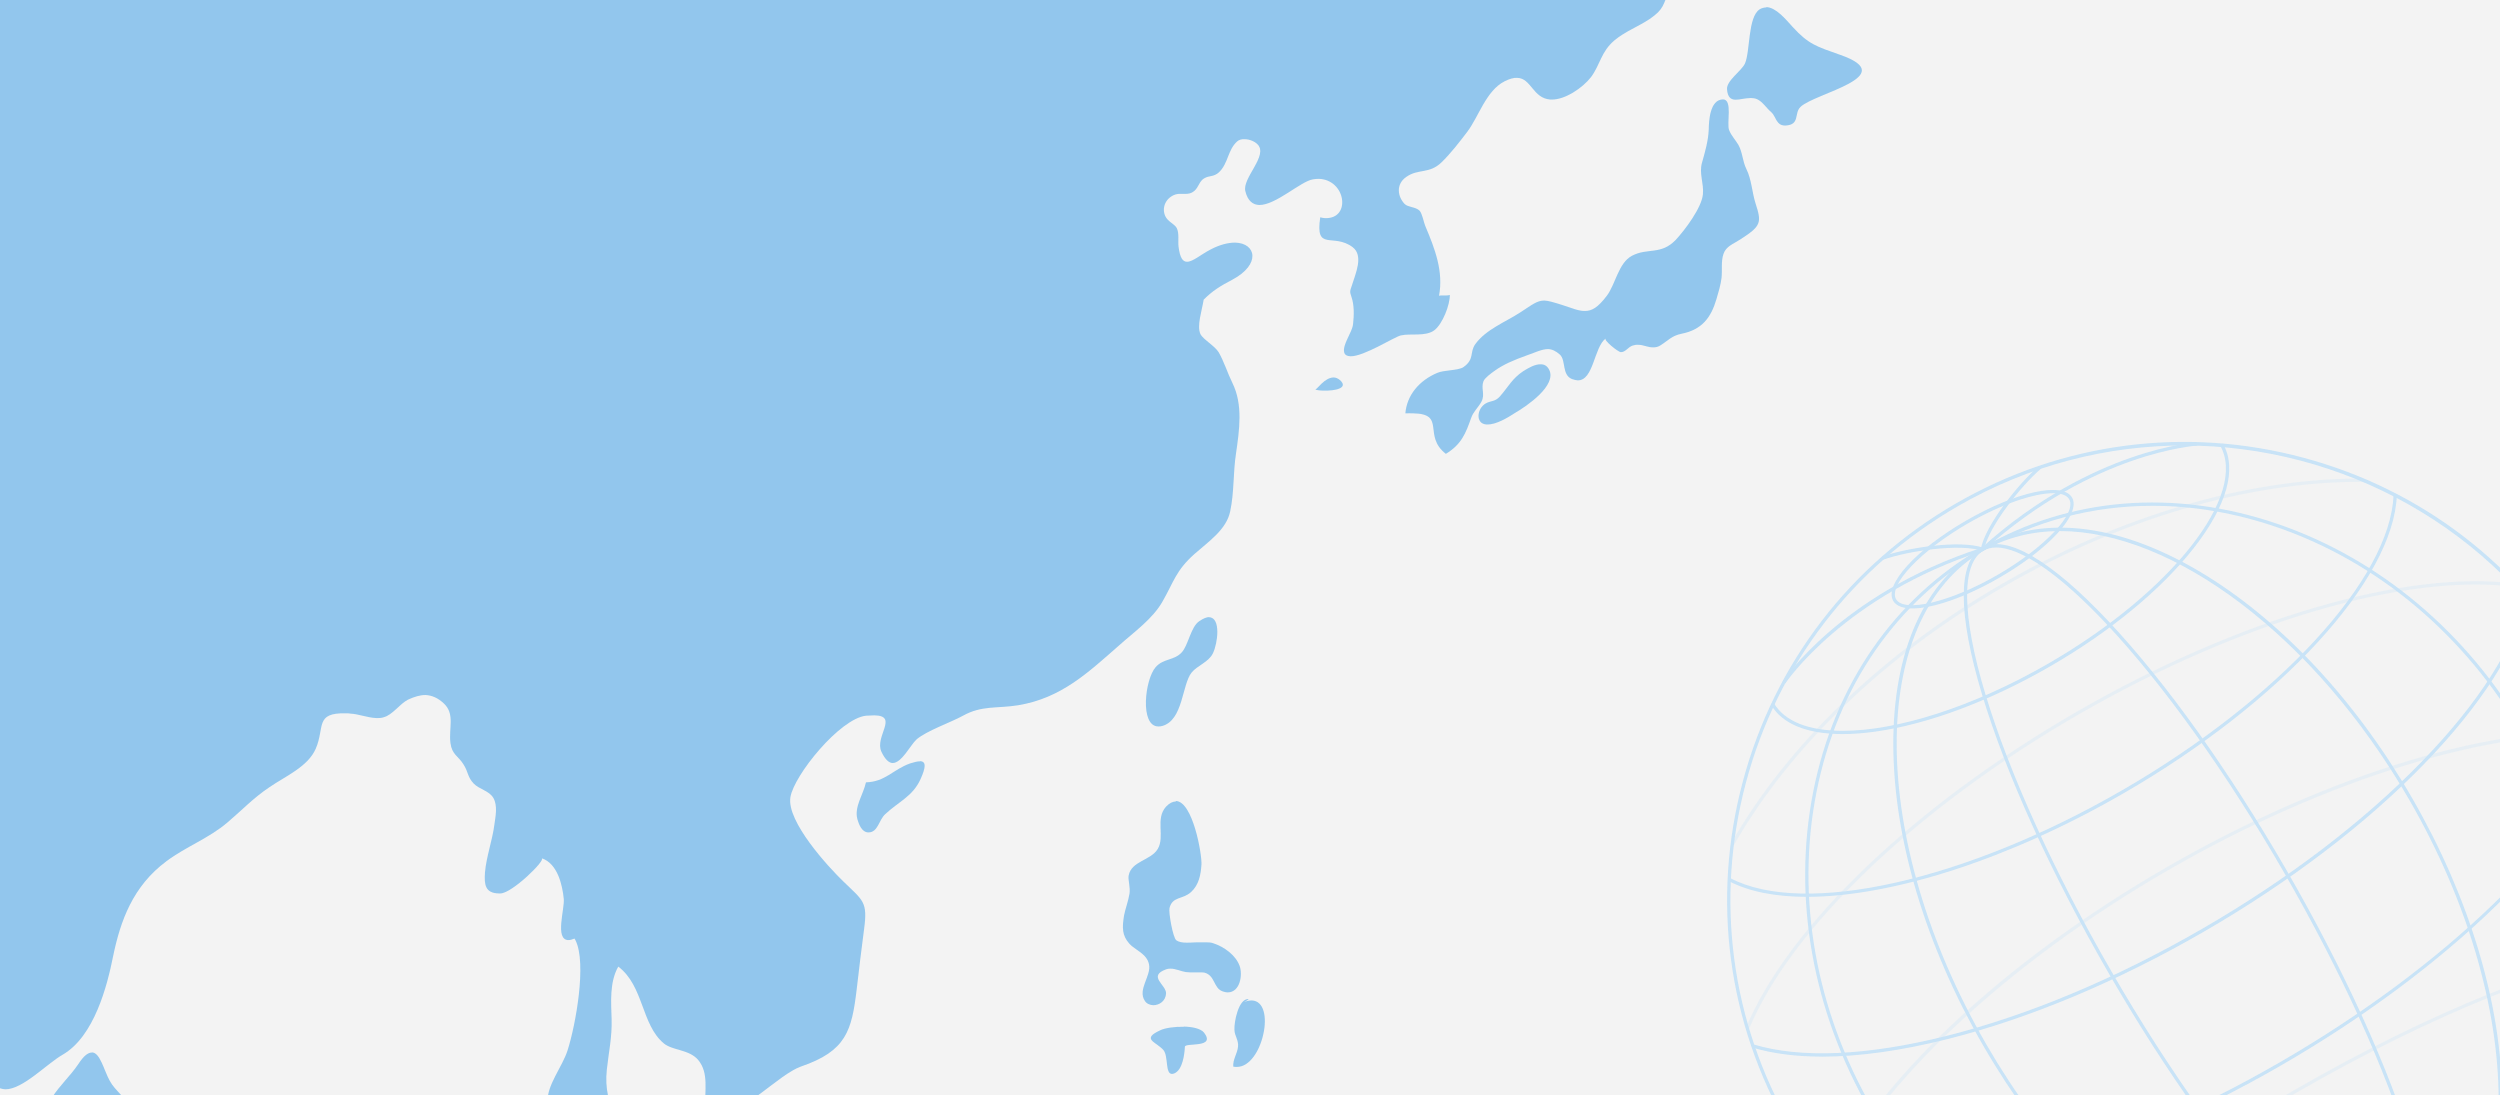 <svg width="1420" height="622" viewBox="0 0 1420 622" fill="none" xmlns="http://www.w3.org/2000/svg">
<rect x="0" y="0" width="1420" height="622" fill="#333333" stroke="none"/>
<g clip-path="url(#clip0_59_2489)">
<rect width="1420" height="622" fill="#E0E0E0"/>
<g clip-path="url(#clip1_59_2489)">
<path d="M2764 -1268H-1399V2736H2764V-1268Z" fill="#F3F3F3"/>
<g opacity="0.6">
<path d="M1003.38 4.22C1002.11 4.22 1000.75 4.512 999.492 5.288C992.696 9.657 994.152 29.267 991.143 36.062C989.104 40.431 980.464 45.867 980.949 50.818C981.338 55.381 983.182 56.546 985.706 56.643C986.968 56.643 988.425 56.449 989.881 56.157C991.434 55.963 992.987 55.672 994.541 55.672C995.706 55.672 996.871 55.866 998.036 56.352C1001.14 57.711 1003.57 61.691 1006.09 63.73C1008.62 65.865 1008.81 71.205 1013.67 71.302C1013.86 71.302 1014.05 71.302 1014.25 71.302C1022.6 70.816 1018.91 64.312 1022.69 60.72C1030.85 52.857 1079.87 43.343 1045.41 31.208C1031.63 26.354 1027.26 25.189 1018.13 15.19C1014.25 10.919 1008.71 4.123 1003.18 4.026" fill="#51A9E9"/>
<path d="M757.47 214.396C755.043 214.396 752.616 216.046 750.771 217.794C748.926 219.541 747.47 221.289 747.082 221.289C747.956 221.58 749.703 221.871 751.742 221.871C757.858 222.065 766.401 220.609 761.062 215.852C759.897 214.881 758.635 214.396 757.47 214.396Z" fill="#51A9E9"/>
<path d="M978.813 56.449H978.619C971.046 56.643 970.658 68.972 970.561 73.632C970.27 80.039 968.522 86.058 966.775 92.271C964.93 98.484 967.843 103.92 967.26 110.328C966.581 117.9 957.164 130.52 951.727 136.345C943.378 144.985 935.709 140.616 926.972 145.276C919.205 149.353 917.652 161.488 912.604 168.089C907.555 174.691 904.158 176.729 899.983 176.632C896.585 176.632 892.799 174.982 887.071 173.138C882.411 171.681 879.499 170.808 877.169 170.711C873.092 170.711 870.568 172.846 863.578 177.409C855.035 182.943 844.064 187.117 838.045 195.369C834.551 200.125 837.754 204.009 831.153 208.571C828.143 210.513 820.28 210.125 816.396 211.775C806.106 216.143 799.116 224.395 798.242 234.782C799.893 234.782 801.349 234.685 802.708 234.782C821.542 235.074 807.95 247.5 821.25 257.79C830.182 252.354 832.512 246.141 835.618 237.404C836.88 233.715 839.599 231.579 841.443 228.181C843.676 224.007 841.055 220.609 842.608 216.532C843.482 214.493 846.977 212.066 848.821 210.707C854.161 206.824 860.471 204.3 866.684 202.067C872.121 200.125 875.907 198.281 879.305 198.281C881.635 198.378 883.673 199.349 886.101 201.485C889.498 204.785 887.071 212.843 892.799 215.27C894.061 215.755 895.129 215.949 896.1 216.046C905.225 216.241 905.323 197.31 912.021 192.262C910.759 193.233 919.011 199.931 920.661 200.028C923.283 200.028 924.739 197.213 927.166 196.339C928.331 195.951 929.496 195.757 930.564 195.854C932.02 195.854 933.476 196.242 934.835 196.631C936.194 197.019 937.553 197.31 938.913 197.31C940.272 197.31 941.728 197.116 943.184 196.145C947.65 193.33 949.494 190.709 955.222 189.544C966.872 187.214 971.92 180.224 974.93 169.934C976.095 165.954 977.357 161.876 977.842 157.799C978.327 153.333 977.454 148.674 978.91 144.305C980.366 139.839 984.444 138.674 988.715 135.859C1000.27 128.384 1000.75 126.54 997.161 115.57C995.122 109.162 994.928 101.979 991.919 95.96C989.783 91.688 989.783 86.543 987.453 82.369C985.803 79.553 983.279 76.932 982.114 73.826C980.657 70.04 984.249 56.546 978.716 56.449" fill="#51A9E9"/>
<path d="M686.894 350.5C685.437 350.5 683.593 351.18 681.166 352.83C676.312 356.131 674.953 366.518 671.264 370.499C666.992 375.256 660.779 373.896 656.41 378.944C650.294 385.837 647.285 412.437 657.867 412.631C658.546 412.631 659.323 412.631 660.196 412.34C672.04 409.039 671.361 388.846 676.797 382.051C680.098 377.974 686.505 376.129 688.932 371.081C691.748 365.256 693.495 350.889 686.894 350.597" fill="#51A9E9"/>
<path d="M875.036 206.921C871.832 206.824 868.046 209.057 865.231 210.804C858.824 215.075 856.785 219.638 852.028 225.075C849.116 228.375 846.98 227.404 843.873 229.152C838.825 232.064 837.951 240.607 844.164 241.093C844.359 241.093 844.553 241.093 844.747 241.093C849.795 241.287 856.591 237.112 860.474 234.588C867.173 230.705 884.55 218.862 879.89 209.93C878.725 207.697 877.075 206.921 875.133 206.921" fill="#51A9E9"/>
<path d="M522.534 432.435C521.175 432.435 519.427 432.823 517 433.6C506.904 437.192 503.117 443.987 491.856 444.376C490.4 451.268 485.06 458.258 487.002 465.345C487.779 467.966 489.332 472.626 493.118 472.82H493.215C498.749 472.82 499.137 465.83 502.729 462.529C510.301 455.346 518.456 452.433 522.922 442.434C525.737 436.124 526.32 432.435 522.534 432.338" fill="#51A9E9"/>
<path d="M667.866 455.249C666.119 455.249 664.274 456.122 662.332 458.161C656.022 465.054 661.847 475.15 657.576 482.236C653.692 488.741 642.625 489.032 641.072 497.284C640.586 499.614 642.14 504.079 641.557 507.574C640.878 511.846 639.227 516.02 638.451 520C637.383 526.796 637.189 531.261 641.557 536.115C644.47 539.416 651.459 541.746 652.624 547.667C654.081 554.269 645.926 562.035 650.295 568.539C651.362 570.19 653.207 570.869 655.051 570.966C658.449 570.966 662.138 568.637 662.332 564.171C662.332 559.317 651.751 554.463 662.332 550.58C663.109 550.289 663.983 550.192 664.857 550.192C667.769 550.192 670.973 551.745 673.497 552.133C674.274 552.23 675.244 552.23 676.215 552.327C676.992 552.327 677.866 552.327 678.642 552.327C679.613 552.327 680.584 552.327 681.555 552.327C682.428 552.327 683.302 552.327 683.982 552.425C690.292 553.978 689.127 561.258 694.466 563.103C695.534 563.491 696.505 563.685 697.282 563.685C704.563 563.685 705.922 553.395 704.077 548.541C701.844 542.522 695.34 537.766 689.03 535.727C687.962 535.339 686.7 535.241 685.147 535.241C683.399 535.241 681.457 535.241 679.613 535.241C677.671 535.339 675.827 535.436 674.079 535.436C671.555 535.436 669.419 535.047 668.157 534.077C666.216 532.717 663.692 518.253 664.274 515.826C665.925 509.03 671.652 511.069 676.506 506.7C681.069 502.526 682.04 496.701 682.428 491.168C682.817 485.537 677.574 455.151 667.866 454.957" fill="#51A9E9"/>
<path d="M708.929 567.471C703.493 567.374 700.872 580.48 701.163 585.043C701.26 588.343 703.59 590.867 703.202 594.459C702.813 598.537 700.192 601.643 700.483 605.818C701.163 606.012 701.746 606.012 702.328 606.012C709.803 606.206 715.531 596.789 717.57 587.373C719.705 577.956 718.055 568.442 710.968 568.248C709.706 568.248 708.25 568.539 706.697 569.122L709.318 567.666C709.318 567.666 709.027 567.666 708.832 567.666" fill="#51A9E9"/>
<path d="M672.429 583.198C667.186 583.101 661.75 583.878 659.128 585.14C647.867 590.285 656.799 591.741 660.876 596.498C663.691 599.993 661.75 609.895 665.633 609.992C666.021 609.992 666.507 609.895 666.992 609.701C671.846 607.662 672.817 598.537 673.011 594.557C673.108 592.033 690.874 595.624 683.884 586.499C682.04 584.266 677.38 583.198 672.429 583.101" fill="#51A9E9"/>
<path d="M52.081 597.857C50.043 597.857 47.616 599.604 44.509 604.361C40.043 611.06 33.733 616.691 29.559 623.389C24.704 631.349 30.918 630.767 33.927 637.756C36.548 643.969 35.675 669.89 45.286 670.084C46.936 670.084 48.878 669.404 51.111 667.754C54.8 665.036 58.003 659.211 61.498 656.104C64.605 653.192 69.168 650.862 71.789 647.659C76.157 642.222 76.352 635.233 74.119 629.408C71.595 623.486 65.284 619.506 62.275 613.778C58.974 607.759 56.838 597.76 52.178 597.76" fill="#51A9E9"/>
<path d="M-712.336 991.124C-712.821 991.124 -713.404 991.026 -713.986 990.832C-723.597 987.046 -709.035 960.641 -705.929 954.525C-703.113 948.991 -703.89 918.8 -694.667 917.732C-694.473 917.732 -694.279 917.732 -694.182 917.732C-684.765 917.829 -696.706 951.418 -698.065 955.593C-699.521 960.058 -703.016 991.415 -712.336 991.22M-696.512 804.052C-704.861 803.955 -700.492 785.608 -699.618 779.297C-698.551 772.405 -697.774 768.036 -692.92 763.182C-687.775 758.037 -675.834 746.582 -668.358 746.776C-665.349 746.776 -663.019 748.718 -662.242 753.96C-661.077 760.95 -667.193 765.609 -671.756 770.852C-675.931 775.706 -681.367 780.657 -683.697 785.996C-686.124 791.529 -682.241 797.354 -690.396 801.917C-693.017 803.47 -695.056 804.052 -696.609 803.955M-146.257 8.977H-146.645C-154.509 7.327 -163.828 8.297 -165.285 1.017C-166.353 -4.323 -162.858 -16.846 -159.266 -21.797C-155.771 -26.845 -152.955 -25.486 -148.684 -29.078C-145.577 -31.699 -144.218 -36.553 -141.306 -39.854C-137.325 -44.319 -131.501 -49.173 -127.52 -49.076C-125.19 -49.076 -123.54 -47.232 -123.151 -42.766C-122.763 -37.524 -125.287 -34.611 -122.958 -30.049C-121.113 -26.651 -119.268 -26.166 -118.103 -21.7C-116.841 -16.943 -115.191 -14.225 -117.909 -8.983C-122.86 0.337 -136.646 4.803 -146.257 9.074M-264.404 130.131C-266.443 130.034 -268.385 129.84 -270.326 129.549C-279.549 128.19 -294.888 128.869 -302.363 124.21C-307.217 121.2 -310.324 114.987 -312.654 110.036C-316.052 102.852 -312.459 100.522 -310.421 93.241C-308.285 85.378 -310.324 82.077 -305.47 74.311C-296.829 60.332 -290.616 52.08 -305.081 42.275C-313.43 36.742 -310.518 32.956 -313.819 24.607C-315.857 19.656 -320.323 16.258 -321.876 11.21C-322.944 8.103 -321.294 4.414 -321.973 1.308C-323.624 -6.264 -328.866 -8.303 -327.313 -17.04C-327.119 -17.623 -327.119 -18.205 -326.925 -18.884C-317.314 -25.098 -313.527 -34.223 -303.043 -41.116C-293.432 -47.523 -288.383 -46.164 -277.899 -47.135C-268.87 -47.911 -267.802 -51.794 -260.618 -56.454C-255.376 -59.755 -250.522 -61.211 -246.25 -61.114C-238.095 -60.823 -231.785 -55.289 -228.193 -47.329C-225.572 -41.504 -226.057 -31.505 -233.824 -26.263C-238.581 -23.059 -247.221 -25.486 -252.464 -23.544C-261.104 -20.535 -260.133 -13.06 -267.705 -10.148C-276.248 -6.75 -285.18 -12.38 -280.52 -0.537C-275.666 12.278 -257.9 9.365 -262.172 27.519C-258.58 28.296 -250.716 28.393 -247.998 30.626C-243.144 34.897 -249.163 37.421 -244.406 41.013C-237.61 46.158 -222.854 43.925 -221.689 54.701C-220.912 61.594 -225.863 62.953 -231.882 62.759C-234.018 62.759 -236.445 62.467 -238.678 62.176C-241.105 61.982 -243.338 61.691 -245.28 61.691C-246.445 61.691 -247.415 61.691 -248.386 61.885C-253.726 62.856 -260.133 63.147 -260.23 69.748C-260.23 76.35 -252.755 73.146 -247.609 75.185C-245.959 80.427 -251.201 84.796 -253.337 89.455C-256.055 95.571 -254.017 100.134 -254.696 106.25C-255.376 112.269 -255.182 118.967 -258.968 124.501C-260.424 126.637 -262.463 128.384 -264.307 130.034M-476.138 -18.982C-472.255 -28.884 -485.264 -32.282 -485.943 -40.533C-486.526 -47.038 -478.274 -56.26 -470.119 -59.367C-462.547 -62.279 -451.771 -59.658 -443.519 -61.987C-437.791 -63.638 -429.539 -69.463 -423.132 -69.268C-420.996 -69.268 -418.957 -68.492 -417.307 -66.55C-407.405 -54.901 -451.285 -40.048 -457.887 -30.728C-465.071 -20.632 -457.207 -20.05 -450.023 -15.972C-437.791 -8.594 -433.52 -1.119 -425.947 9.074C-421.481 15.093 -416.142 18.588 -410.317 20.238C-408.861 22.665 -407.308 25.189 -407.211 28.004C-406.822 40.042 -417.695 38.78 -426.821 43.44C-435.655 48.1 -442.936 52.08 -452.062 51.789C-454.295 51.789 -456.625 51.498 -459.149 50.818C-471.672 47.614 -478.856 35.868 -490.7 32.373C-491.768 32.082 -492.836 31.985 -493.904 31.888C-496.234 31.888 -498.467 32.373 -500.797 32.858C-503.029 33.247 -505.262 33.732 -507.398 33.732C-508.951 33.732 -510.408 33.344 -511.961 32.664C-517.3 30.043 -521.378 24.316 -528.853 24.024C-529.241 24.024 -529.533 24.024 -529.824 24.024C-543.124 24.51 -553.9 38.974 -568.85 38.877C-569.045 38.877 -569.142 38.877 -569.336 38.877C-572.345 38.877 -574.966 38.004 -577.588 37.033C-580.209 36.159 -582.733 35.285 -585.548 35.091C-586.228 35.091 -586.907 35.091 -587.684 35.188C-588.267 35.285 -588.655 35.48 -589.14 35.577C-590.208 34.606 -591.276 33.635 -592.15 32.761C-605.159 18.976 -587.878 6.55 -577.782 -7.041C-567.88 -20.438 -565.355 -40.921 -550.696 -51.503C-546.231 -54.804 -537.299 -58.687 -530.698 -58.493C-528.756 -58.298 -526.911 -57.91 -525.552 -57.134C-517.689 -52.183 -525.941 -43.64 -525.164 -35.873C-524.776 -32.281 -522.154 -27.233 -519.922 -24.03C-516.038 -18.788 -515.456 -18.108 -511.184 -18.011C-510.019 -18.011 -508.66 -18.011 -506.816 -18.011C-498.564 -17.817 -489.826 -20.147 -481.769 -19.952C-479.73 -19.952 -477.691 -19.661 -475.847 -19.273M-481.769 -332.643C-490.991 -332.935 -488.661 -343.71 -494.68 -350.409C-500.02 -356.234 -501.767 -352.35 -497.884 -360.02C-495.166 -365.359 -490.118 -369.436 -484.584 -369.242C-483.419 -369.242 -482.254 -368.951 -481.089 -368.562C-479.439 -367.98 -476.623 -361.961 -474.779 -360.505C-471.575 -357.884 -466.527 -357.398 -463.906 -354.195C-457.79 -346.623 -464.682 -336.235 -476.721 -333.323C-478.759 -332.74 -480.41 -332.643 -481.866 -332.643M-414.589 -354.68C-415.754 -354.68 -427.598 -369.339 -428.568 -370.989C-432.355 -377.105 -431.578 -386.231 -426.335 -386.134C-424.588 -386.134 -422.452 -385.066 -419.734 -382.445C-415.462 -378.368 -399.444 -357.01 -414.589 -354.68ZM585.054 -742.801C581.074 -742.801 576.414 -741.636 571.56 -739.404C564.279 -736.006 556.027 -734.55 548.843 -730.764C542.824 -727.56 537.581 -723.58 535.737 -718.24C534.863 -715.522 537.679 -714.163 535.737 -710.765C535.446 -710.183 528.262 -703.582 527.679 -703.29C526.029 -702.805 524.573 -702.611 523.116 -702.611C521.272 -702.611 519.525 -703.193 517.874 -703.582C516.127 -704.067 514.379 -704.552 512.438 -704.649C510.399 -704.649 508.166 -704.261 505.642 -702.708C495.837 -696.689 503.021 -693.582 489.235 -692.612C481.274 -692.126 473.605 -688.826 465.742 -689.117H465.256C456.616 -689.505 455.451 -694.456 449.917 -698.145C446.228 -700.669 443.316 -701.737 440.792 -701.834C435.841 -702.028 432.443 -698.728 428.56 -695.427C424.773 -692.223 420.599 -689.02 414.095 -689.214C413.512 -689.214 412.833 -689.311 412.153 -689.408C405.746 -690.282 400.989 -693.194 395.455 -693.388C392.737 -693.388 390.018 -692.903 386.718 -691.155C380.31 -687.855 375.65 -680.962 369.34 -676.885C361.477 -671.934 353.225 -668.148 344.196 -666.206C335.653 -664.265 321.479 -663.488 329.052 -651.936C331.77 -647.664 347.594 -640.772 333.226 -641.354C332.352 -641.354 331.479 -641.451 330.411 -641.548C322.838 -642.131 319.829 -645.431 314.489 -645.723C312.451 -645.723 310.121 -645.334 307.014 -644.266C299.054 -641.16 295.753 -638.539 290.899 -638.636C288.278 -638.733 285.268 -639.607 280.899 -641.645C272.453 -645.528 263.716 -648.15 254.688 -651.062H254.396C250.125 -651.256 240.514 -630.869 238.96 -628.734C237.407 -626.695 229.641 -621.744 229.252 -620.191C227.796 -614.56 237.407 -609.609 242.65 -607.57C251.387 -604.173 255.853 -606.794 258.862 -598.736C261.483 -591.941 262.454 -588.737 268.182 -583.398C274.395 -577.476 277.599 -575.34 276.822 -566.118C276.337 -559.517 275.172 -554.08 271.288 -548.158C268.376 -543.79 263.619 -541.363 264.59 -535.926C249.639 -550.1 293.908 -569.613 260.804 -577.379C247.018 -580.583 249.93 -585.922 241.679 -593.203C237.31 -597.183 219.253 -604.464 212.36 -605.629C211.292 -601.455 214.205 -590.679 206.632 -589.029C206.244 -589.029 205.856 -589.029 205.468 -589.029C203.332 -589.029 201.487 -590.873 199.448 -592.62C197.507 -594.368 195.468 -596.115 192.944 -596.309C191.876 -596.309 190.711 -596.018 189.546 -595.339C182.459 -591.261 192.75 -581.748 181.586 -582.136C181.294 -582.136 181.003 -582.136 180.712 -582.233C174.693 -582.621 172.363 -590.97 167.897 -593.397C170.907 -596.698 175.664 -606.503 173.334 -610.774C172.266 -612.716 171.004 -613.686 169.645 -613.686C165.761 -613.784 161.199 -607.765 157.995 -604.27C153.141 -598.931 151.199 -593.106 145.957 -588.737C141.2 -584.757 132.948 -583.883 131.006 -577.67C135.569 -574.952 139.938 -570.778 142.268 -566.409C146.054 -559.322 144.792 -559.614 138.579 -553.109C124.308 -537.771 138.579 -536.121 147.413 -524.18C137.802 -512.919 138.19 -506.706 135.278 -493.891C133.045 -484.28 117.901 -473.796 106.057 -474.184C105.668 -474.184 105.28 -474.184 104.892 -474.281C115.376 -480.883 125.279 -493.503 127.414 -504.085C130.036 -516.608 117.124 -520.2 116.056 -531.655C115.474 -537.48 117.998 -547.576 120.813 -553.012C126.055 -562.817 129.939 -562.235 121.493 -570.195C115.668 -575.535 110.619 -579.903 116.056 -587.863C122.463 -597.377 134.501 -591.553 141.491 -599.416C146.928 -605.726 138.579 -612.813 135.472 -617.473C132.56 -622.132 134.598 -629.899 130.618 -633.102C128.191 -635.238 126.055 -636.015 124.017 -636.112C116.153 -636.403 110.717 -624.754 102.368 -624.365C101.979 -624.365 101.591 -624.365 101.105 -624.365C99.843 -624.365 98.581 -624.462 97.125 -624.753C95.669 -624.948 94.116 -625.045 92.659 -625.142C89.65 -625.142 86.835 -624.851 85.087 -622.909C82.078 -619.608 83.825 -607.473 81.883 -602.717C79.359 -596.115 77.126 -590.679 70.913 -587.184C61.788 -582.136 41.401 -582.427 35.09 -573.884C29.46 -566.215 37.517 -567.38 40.818 -562.817C45.575 -556.022 38.197 -552.624 38.974 -545.149C39.75 -537.091 48.779 -538.936 54.604 -533.791C57.031 -531.655 68.972 -519.714 69.166 -517.287C69.748 -512.919 59.264 -505.444 52.759 -505.735C52.274 -505.735 51.788 -505.832 51.303 -505.929C48.779 -506.706 41.789 -515.928 38.585 -517.87C32.566 -521.753 30.139 -525.248 25.771 -530.199C18.975 -537.674 13.247 -535.829 3.248 -538.353C-6.849 -540.78 -4.324 -547.576 -11.411 -550.585C-12.576 -551.071 -13.644 -551.168 -14.906 -551.265C-16.945 -551.265 -19.081 -550.877 -21.217 -550.585C-23.352 -550.197 -25.585 -549.712 -27.527 -549.712C-28.595 -549.809 -29.566 -550.003 -30.536 -550.391C-36.167 -552.43 -34.225 -555.536 -37.72 -559.031C-45.681 -566.992 -59.272 -563.691 -69.175 -568.836C-90.921 -554.857 -51.215 -549.906 -46.555 -541.945C-45.293 -539.907 -42.477 -522.724 -44.031 -520.2C-46.943 -515.249 -62.864 -509.424 -68.398 -505.735C-73.543 -514.084 -67.621 -530.296 -79.174 -530.684C-80.048 -530.684 -81.116 -530.684 -82.183 -530.49C-91.989 -528.937 -93.056 -522.918 -99.367 -518.646C-102.959 -516.122 -104.706 -515.346 -106.454 -515.346C-108.687 -515.443 -110.628 -517.093 -116.065 -518.064C-117.812 -518.452 -119.365 -518.646 -120.822 -518.646C-125.773 -518.841 -129.365 -517.384 -133.927 -514.181C-137.228 -511.851 -140.529 -505.055 -145.674 -505.249C-146.354 -505.249 -147.131 -505.346 -147.907 -505.638C-159.363 -510.2 -135.384 -528.645 -150.917 -529.519H-151.208C-161.693 -529.81 -171.304 -515.54 -181.497 -513.016C-191.885 -510.395 -197.321 -511.754 -206.544 -504.764C-213.534 -499.619 -217.708 -495.347 -225.863 -492.047C-236.251 -487.872 -239.94 -486.707 -245.376 -477.97C-253.628 -480.883 -260.23 -491.464 -260.036 -499.133C-252.075 -501.949 -226.349 -503.696 -236.057 -515.734C-238.581 -519.035 -248.095 -521.462 -252.464 -524.471C-255.57 -526.607 -257.318 -529.228 -260.23 -529.325C-261.686 -529.325 -263.531 -528.743 -265.958 -527.092C-272.365 -522.724 -269.744 -516.414 -268.87 -511.463C-267.608 -503.89 -266.152 -504.861 -272.074 -498.26C-278.093 -491.464 -280.811 -490.979 -280.229 -483.698C-279.84 -478.65 -275.666 -474.378 -275.763 -469.136C-278.675 -468.165 -281.199 -467.874 -283.626 -467.971C-286.83 -468.068 -289.743 -468.942 -292.558 -469.622C-295.47 -470.398 -298.286 -471.078 -301.489 -471.175C-303.043 -471.175 -304.499 -471.078 -306.149 -470.786C-314.401 -469.427 -321.391 -461.758 -330.225 -460.399C-339.351 -458.846 -354.69 -463.991 -348.185 -450.4C-344.593 -442.925 -327.216 -441.177 -332.167 -430.596C-333.332 -430.11 -334.497 -429.916 -335.662 -429.916C-338.768 -430.111 -341.39 -431.858 -344.108 -433.702C-346.826 -435.45 -349.544 -437.197 -352.845 -437.294C-354.495 -437.391 -356.34 -436.906 -358.379 -436.032C-362.165 -439.624 -369.058 -449.332 -376.533 -449.623C-377.504 -449.623 -378.377 -449.526 -379.348 -449.235C-389.93 -445.934 -386.629 -436.809 -382.843 -432.926C-378.377 -428.266 -359.738 -424.286 -372.844 -417.879C-375.271 -416.714 -377.795 -416.228 -380.028 -416.325C-386.241 -416.519 -391.581 -420.403 -395.27 -423.606C-399.153 -426.713 -409.541 -431.275 -411.288 -434.867C-415.365 -443.119 -402.065 -454.477 -404.492 -463.214C-406.24 -469.233 -417.016 -470.981 -422.549 -474.573C-427.209 -477.582 -434.296 -485.154 -428.568 -491.27C-426.724 -493.309 -422.938 -493.988 -420.414 -493.988C-420.219 -493.891 -420.025 -493.988 -419.831 -493.988C-418.569 -488.261 -413.715 -480.3 -408.375 -476.902C-405.657 -475.058 -402.745 -474.476 -399.541 -474.378C-397.697 -474.378 -395.755 -474.573 -393.813 -474.573C-391.775 -474.67 -389.639 -474.864 -387.503 -474.767C-386.726 -474.767 -385.95 -474.767 -385.076 -474.573C-374.397 -473.311 -374.688 -467.389 -366.825 -464.865C-365.077 -464.282 -363.039 -464.088 -360.709 -463.991C-339.351 -463.214 -294.402 -480.786 -313.333 -499.036C-321.779 -507.191 -328.769 -508.938 -331.487 -520.976C-343.817 -523.889 -358.573 -524.568 -366.922 -533.499C-373.912 -541.169 -373.038 -552.236 -382.067 -552.43C-384.299 -552.527 -387.018 -552.041 -390.61 -550.682C-397.114 -548.158 -406.046 -545.052 -412.938 -545.44C-418.569 -545.634 -422.841 -547.964 -423.52 -554.371C-424.491 -563.206 -417.792 -565.341 -426.335 -570.875C-432.646 -574.952 -440.8 -576.602 -447.499 -580.194C-454.974 -584.369 -458.566 -593.494 -466.236 -596.601C-468.663 -597.571 -471.09 -597.96 -473.614 -598.154C-487.205 -598.639 -502.156 -587.863 -514.679 -588.155H-514.873C-520.698 -588.349 -521.281 -592.717 -526.911 -593.009C-526.911 -593.009 -527.106 -593.009 -527.3 -593.106C-541.182 -593.591 -554.385 -574.467 -568.074 -568.836C-577.102 -565.341 -590.111 -561.846 -599.819 -561.749H-600.596C-604.479 -561.749 -607.683 -563.303 -610.789 -564.468C-613.896 -565.827 -616.905 -566.992 -620.109 -567.186C-621.274 -567.186 -622.439 -567.186 -623.604 -566.797C-634.089 -564.37 -633.797 -554.468 -640.593 -549.517C-644.962 -546.314 -648.651 -545.634 -652.34 -545.731C-654.087 -545.731 -655.932 -546.023 -657.874 -546.411C-659.815 -546.702 -661.757 -546.896 -663.893 -546.993C-664.766 -546.993 -665.737 -546.993 -666.708 -546.896C-671.659 -529.228 -668.067 -503.696 -695.347 -504.57C-696.026 -504.57 -696.706 -504.667 -697.386 -504.667C-702.725 -496.998 -701.463 -490.979 -708.938 -483.601C-718.258 -474.573 -731.849 -464.185 -743.111 -457.293C-760.779 -446.42 -777.283 -433.411 -795.243 -422.635C-810.388 -413.51 -839.318 -406.326 -845.725 -390.696C-849.026 -382.639 -843.978 -376.426 -845.725 -368.271C-847.181 -361.476 -857.181 -350.797 -856.598 -345.166C-856.016 -338.953 -845.725 -337.497 -845.628 -330.799C-845.628 -323.809 -853.103 -317.014 -850.094 -308.277C-848.055 -302.355 -840.192 -293.715 -831.94 -293.423C-831.746 -293.423 -831.551 -293.423 -831.357 -293.423C-823.785 -293.715 -806.699 -305.753 -800.097 -310.509C-793.399 -314.975 -784.953 -325.945 -777.477 -325.654C-776.604 -325.654 -775.73 -325.265 -774.953 -325.071C-767.478 -321.868 -770.002 -311.966 -773.303 -306.529C-776.895 -300.801 -781.652 -302.064 -779.322 -295.656C-777.769 -291.191 -773.206 -291.967 -769.808 -289.54C-760.488 -282.842 -766.701 -279.93 -764.954 -270.901C-764.469 -268.474 -760.1 -266.63 -759.323 -263.912C-758.158 -259.834 -760.488 -255.757 -760.779 -251.485C-761.265 -244.981 -760.197 -242.166 -756.12 -242.069C-753.79 -241.972 -750.489 -242.845 -745.926 -244.205C-735.441 -247.699 -736.606 -251.486 -729.714 -257.31C-721.947 -263.815 -716.122 -260.514 -707.967 -263.329C-689.425 -269.639 -708.162 -290.317 -698.065 -302.549C-688.454 -314.49 -655.058 -319.926 -684.183 -331.575C-682.921 -335.847 -680.105 -336.915 -676.707 -336.818C-674.863 -336.818 -672.727 -336.332 -670.591 -335.847C-668.455 -335.459 -666.223 -334.973 -664.087 -334.876C-660.689 -334.876 -657.679 -335.75 -655.544 -338.953C-650.884 -346.137 -665.834 -353.321 -671.077 -357.495C-680.882 -365.262 -680.299 -367.3 -673.795 -378.756C-668.65 -387.687 -665.446 -395.647 -662.728 -405.258C-653.699 -406.229 -643.894 -409.433 -635.351 -412.636C-622.342 -417.296 -622.633 -420.694 -616.517 -429.916C-609.333 -440.789 -593.994 -456.807 -582.83 -465.447C-577.976 -469.233 -571.666 -470.689 -565.744 -470.495C-553.803 -470.204 -543.415 -462.729 -549.337 -452.536C-561.181 -431.761 -594.091 -429.237 -609.721 -412.151C-616.226 -404.773 -614.284 -395.065 -614.673 -387.299C-614.964 -379.144 -618.07 -370.989 -621.08 -363.223C-623.604 -356.719 -629.526 -349.05 -624.284 -343.613C-619.527 -338.662 -605.644 -340.021 -598.751 -337.012C-593.897 -334.973 -591.664 -333.711 -589.043 -333.614C-586.519 -333.42 -583.704 -334.585 -577.879 -337.303C-569.53 -341.089 -560.89 -345.167 -551.958 -347.691C-547.298 -349.05 -540.503 -350.7 -534.678 -350.506C-531.571 -350.506 -528.756 -349.729 -526.62 -348.273C-520.795 -344.002 -523.514 -332.74 -522.834 -326.527C-523.999 -326.527 -525.261 -326.527 -526.426 -326.527C-532.736 -326.722 -538.852 -327.595 -544.968 -328.566C-551.084 -329.44 -557.104 -330.313 -563.414 -330.508C-567.2 -330.702 -571.083 -330.508 -575.063 -330.022C-601.47 -326.527 -589.529 -306.529 -588.072 -293.909C-587.393 -287.502 -588.267 -273.911 -600.79 -274.299H-600.887C-611.857 -274.687 -606.518 -286.531 -610.207 -291.676C-612.44 -295.074 -615.352 -296.433 -618.459 -296.53C-622.439 -296.53 -626.905 -294.588 -630.982 -291.482C-633.992 -288.958 -635.351 -285.366 -640.205 -282.259C-644.768 -279.347 -649.428 -279.347 -650.981 -274.105C-652.146 -270.125 -647.874 -269.736 -647.195 -266.436C-646.418 -262.552 -646.806 -260.417 -647.195 -256.048C-647.874 -250.418 -647.195 -241.389 -651.466 -236.147C-654.864 -231.876 -657.777 -231.39 -661.077 -231.487C-661.563 -231.487 -662.145 -231.487 -662.631 -231.487C-663.213 -231.487 -663.796 -231.584 -664.378 -231.584C-666.611 -231.584 -668.941 -231.39 -671.659 -230.225C-678.552 -227.119 -681.076 -218.77 -682.823 -213.431C-686.415 -213.916 -693.017 -216.44 -695.638 -219.158C-701.269 -224.983 -697.774 -223.43 -696.123 -230.614C-694.473 -237.797 -696.706 -241.292 -703.405 -241.389C-705.637 -241.486 -708.356 -241.195 -711.754 -240.71C-729.616 -237.215 -738.742 -212.071 -758.45 -211.78C-761.944 -218.673 -766.701 -221.876 -772.041 -222.071C-779.031 -222.265 -787.088 -217.411 -794.758 -209.062C-808.64 -214.693 -823.202 -228.284 -808.932 -241.486C-806.213 -244.01 -801.165 -244.981 -799.126 -248.379C-796.894 -252.068 -800.583 -256.339 -798.35 -260.611C-794.855 -267.309 -787.865 -269.057 -786.603 -278.182C-784.953 -290.899 -788.933 -296.433 -795.826 -296.627C-801.942 -296.821 -810.485 -292.841 -819.61 -286.143C-826.892 -280.706 -838.833 -272.843 -839.803 -264.688C-840.774 -257.019 -831.454 -247.117 -830.386 -239.448C-828.251 -223.818 -834.27 -204.111 -857.957 -204.693C-858.346 -204.693 -858.734 -204.693 -859.122 -204.693C-863.685 -204.985 -869.219 -206.829 -874.85 -207.023C-879.121 -207.12 -883.393 -206.247 -887.47 -203.043C-893.198 -198.48 -893.489 -188.675 -898.732 -182.948C-905.236 -175.764 -915.235 -172.172 -924.07 -167.609C-936.205 -161.299 -937.758 -154.989 -946.301 -147.417C-952.611 -141.883 -961.737 -141.592 -968.921 -137.515C-976.979 -132.855 -979.017 -123.438 -987.366 -120.817C-988.337 -120.526 -990.861 -120.429 -993.385 -120.526C-996.492 -120.526 -999.599 -120.817 -1000.38 -121.4C-1005.62 -124.798 -999.987 -129.652 -1002.71 -132.078C-1004.06 -133.243 -1005.33 -133.729 -1006.59 -133.729C-1012.9 -133.826 -1018.24 -122.274 -1019.11 -117.031C-1019.79 -113.439 -1014.65 -110.43 -1020.57 -107.226C-1021.25 -107.032 -1022.22 -106.838 -1023.19 -106.838C-1027.07 -106.935 -1032.31 -109.459 -1034.45 -110.43C-1039.6 -112.76 -1043.09 -117.031 -1047.75 -117.225C-1050.18 -117.225 -1052.9 -116.158 -1056.29 -112.954C-1073.96 -96.645 -1037.46 -83.927 -1028.92 -76.355C-1021.05 -69.366 -1008.82 -47.523 -1014.84 -38.592C-1020.57 -30.243 -1027.07 -27.039 -1030.86 -17.137C-1033.77 -9.953 -1035.23 -7.138 -1038.63 -7.235C-1040.76 -7.235 -1043.67 -8.497 -1048.14 -10.439C-1052.41 -12.283 -1055.61 -14.322 -1060.66 -15.002H-1061.25C-1062.8 -15.002 -1064.64 -14.807 -1066.39 -14.516C-1068.04 -14.225 -1069.59 -13.934 -1070.95 -13.934C-1071.24 -13.934 -1071.54 -13.934 -1071.73 -13.934C-1078.53 -15.001 -1074.06 -12.866 -1079.21 -18.011C-1082.21 -21.117 -1082.6 -24.515 -1086.97 -26.457C-1088.04 -26.942 -1089.3 -27.039 -1090.47 -27.039C-1091.83 -27.039 -1093.28 -26.942 -1094.74 -26.845C-1096.19 -26.651 -1097.55 -26.457 -1098.72 -26.554C-1099.3 -26.554 -1099.88 -26.554 -1100.37 -26.748C-1104.64 -27.816 -1107.65 -32.67 -1112.31 -33.252C-1112.8 -33.252 -1113.38 -33.252 -1113.86 -33.252C-1123.67 -33.544 -1130.46 -26.748 -1135.71 -21.117C-1142.5 -13.934 -1147.65 -10.05 -1145.03 -2.284C-1141.92 6.938 -1133.38 10.433 -1134.74 20.918C-1136.87 35.868 -1154.05 48.294 -1157.65 63.341C-1158.71 67.904 -1162.11 79.942 -1160.17 84.019C-1158.71 87.028 -1148.62 94.503 -1145.03 96.445C-1137.16 100.328 -1127.65 96.445 -1123.09 103.143C-1119.98 107.609 -1126.68 121.685 -1119.59 122.365H-1119.11C-1111.44 122.656 -1106.68 109.065 -1096.1 109.065H-1095.42C-1092.31 109.065 -1089.88 109.842 -1087.55 110.424C-1085.32 111.007 -1083.19 111.686 -1080.47 111.686C-1078.23 111.686 -1075.61 111.395 -1072.31 110.424C-1052.7 104.6 -1042.8 86.737 -1022.51 85.475C-1015.91 68.195 -1029.5 53.827 -1004.06 41.401C-985.91 32.664 -967.95 27.034 -960.281 8.492C-957.757 2.473 -960.766 -8.691 -953.388 -12.089C-952.223 -12.671 -950.476 -12.769 -948.243 -12.671C-940.768 -12.477 -928.924 -9.759 -925.235 -9.08C-920.381 -8.206 -917.274 -6.944 -913.973 -6.847C-910.672 -6.847 -907.178 -7.915 -901.741 -11.507C-894.169 -16.555 -886.791 -27.039 -877.082 -26.845C-876.403 -26.845 -875.82 -26.748 -875.141 -26.651C-861.452 -24.321 -861.064 -5.099 -856.598 3.638C-851.55 13.248 -839.512 21.306 -830.969 29.072C-826.018 33.538 -823.203 38.974 -818.154 43.343C-811.65 48.974 -802.816 50.624 -797.379 57.322C-787.574 69.263 -797.67 80.718 -803.301 94.115C-801.651 94.989 -800.097 95.474 -798.447 95.474C-787.38 95.668 -776.701 78.68 -768.74 73.049C-771.653 68.972 -778.351 61.011 -772.429 54.313C-770.293 51.886 -768.837 50.915 -767.575 51.012C-764.274 51.012 -763.595 58.293 -761.362 61.4C-747.576 55.478 -768.74 39.363 -774.468 34.218C-777.672 31.208 -778.934 31.305 -782.526 28.975C-786.7 26.354 -788.545 26.548 -791.457 22.374C-795.243 16.743 -794.952 9.657 -799.029 3.832C-806.99 -7.332 -823.3 -19.37 -819.708 -34.903C-817.863 -42.766 -814.659 -45.775 -810.873 -45.581C-800.388 -45.29 -785.147 -21.117 -781.166 -16.36C-770.876 -3.837 -764.177 6.841 -748.838 13.928C-741.46 17.52 -736.509 24.218 -734.082 31.305C-731.461 38.974 -736.315 45.479 -735.733 53.245C-734.568 66.739 -724.18 75.379 -715.637 84.796C-710.977 89.65 -703.016 89.261 -698.356 92.562C-694.667 95.086 -697.288 102.173 -693.114 103.823C-691.658 104.406 -690.299 104.697 -689.231 104.794C-680.591 104.988 -680.785 90.912 -681.076 85.184C-681.27 80.815 -687.192 55.575 -679.037 55.672C-678.746 55.672 -678.455 55.769 -678.164 55.769C-676.319 56.06 -674.766 61.303 -672.824 62.467C-667.776 60.235 -663.31 55.963 -659.33 53.925C-655.544 51.886 -652.243 51.109 -649.622 51.109C-643.117 51.303 -639.719 56.74 -639.525 63.632C-639.137 76.835 -652.437 89.552 -650.301 102.464C-647.874 116.929 -632.244 116.443 -622.051 124.501C-619.235 126.734 -618.944 131.102 -615.546 132.85C-614.673 133.238 -613.41 133.432 -611.954 133.529C-608.459 133.723 -604.188 132.753 -601.567 132.558C-593.994 132.073 -595.159 131.879 -589.237 127.899C-585.354 125.18 -582.053 121.977 -577.005 122.171H-576.326C-573.607 122.365 -567.588 124.889 -565.55 126.151C-561.278 128.772 -560.307 127.51 -562.152 134.306C-560.987 134.306 -559.822 134.306 -558.657 134.403C-557.783 134.403 -556.909 134.403 -556.036 134.5C-555.162 134.5 -554.288 134.403 -553.317 134.5C-549.24 134.5 -545.26 134.888 -542.056 136.247C-541.474 136.247 -539.144 133.044 -536.037 129.84C-532.93 126.637 -529.047 123.433 -525.164 123.433C-523.125 123.627 -521.184 124.404 -519.242 126.637C-513.417 133.432 -523.319 150.615 -525.746 158.09C-527.688 164.691 -523.999 167.313 -523.416 172.749C-533.027 184.301 -544.774 196.922 -552.735 208.765C-557.298 215.561 -563.802 228.472 -573.996 228.181C-574.578 228.181 -575.161 228.084 -575.743 228.084C-578.364 227.598 -598.169 214.493 -598.363 214.493C-604.188 224.783 -620.595 227.307 -635.351 226.919C-644.088 226.822 -652.146 225.56 -657.097 224.298C-669.62 220.997 -675.542 210.61 -688.745 207.794C-696.124 206.241 -700.783 205.659 -704.57 199.834C-707.676 195.077 -708.841 190.417 -713.986 186.825C-718.743 183.525 -722.821 182.166 -726.607 182.069C-733.985 181.874 -740.684 186.146 -750.586 190.029C-760.1 193.621 -760.779 195.368 -760.974 202.94C-760.974 209.154 -763.206 213.716 -764.566 220.026C-766.022 226.628 -763.206 231.287 -773.788 231.87C-774.177 231.87 -774.662 231.87 -774.953 231.87C-782.623 231.676 -786.02 226.142 -790.972 222.259C-800.486 215.075 -815.339 212.94 -823.591 203.523C-827.571 199.057 -827.862 193.038 -831.94 188.379C-834.852 185.175 -837.668 184.301 -840.871 184.204C-843.978 184.204 -847.473 184.884 -852.036 184.884C-852.909 184.884 -853.783 184.884 -854.56 184.884C-867.083 184.69 -878.442 180.224 -888.344 175.273C-895.431 171.681 -899.314 170.71 -898.44 163.526C-897.469 155.178 -895.916 153.042 -888.15 149.159C-883.199 146.635 -877.374 144.305 -876.015 138.869C-874.461 132.364 -879.995 130.617 -882.422 125.472C-884.655 120.715 -882.228 114.599 -885.237 110.424C-886.985 108.094 -888.247 107.124 -889.606 107.124C-891.936 107.124 -894.46 109.648 -898.829 110.813C-905.527 112.851 -915.721 113.337 -925.138 113.143C-931.059 112.948 -936.593 112.56 -940.768 112.075C-946.689 111.298 -955.33 110.813 -960.184 108.677C-966.3 106.056 -968.047 102.27 -974.066 102.173C-975.523 102.173 -977.367 102.173 -979.503 102.852C-991.929 105.765 -1001.35 117.026 -1013.09 119.259C-1014.74 119.55 -1016.49 119.55 -1018.24 119.55C-1019.4 119.55 -1020.57 119.55 -1021.83 119.356C-1023.09 119.259 -1024.45 119.162 -1025.71 119.162C-1028.82 119.162 -1031.83 119.161 -1034.55 120.618C-1040.66 123.53 -1039.5 129.549 -1046.1 132.947C-1048.33 134.112 -1050.47 134.597 -1052.7 134.5C-1054.84 134.5 -1056.97 134.015 -1059.11 133.626C-1061.25 133.238 -1063.38 132.753 -1065.52 132.656C-1065.61 132.656 -1065.81 132.558 -1065.9 132.656C-1074.64 132.656 -1083.86 135.956 -1092.8 136.442C-1096.49 136.733 -1100.08 136.927 -1103.57 136.927C-1107.36 136.83 -1110.85 136.247 -1114.15 134.5C-1117.75 132.461 -1119.4 130.52 -1121.14 130.52C-1122.79 130.52 -1124.54 131.782 -1127.94 135.568C-1136.09 144.402 -1143.08 153.916 -1151.82 162.847C-1162.02 173.234 -1175.9 177.603 -1187.55 186.534C-1192.98 190.903 -1195.8 195.368 -1200.56 200.125C-1208.03 207.503 -1209.68 205.659 -1209.49 214.784C-1209.2 228.666 -1215.6 238.083 -1231.91 243.908C-1250.94 250.509 -1268.32 261.382 -1282.88 275.264C-1294.05 285.943 -1307.73 301.476 -1315.01 314.29C-1323.85 329.531 -1325.69 338.657 -1342.88 349.821C-1353.07 356.422 -1362.97 370.499 -1361.23 380.886C-1358.99 393.409 -1342.97 398.263 -1344.24 413.31C-1345.5 428.26 -1351.03 446.317 -1363.94 458.743C-1380.93 474.955 -1390.83 493.594 -1385.88 513.399C-1384.23 520.097 -1386.08 527.863 -1384.43 534.465C-1382.58 542.037 -1375.3 547.473 -1370.16 553.201C-1360.84 563.588 -1361.03 576.597 -1353.85 587.761C-1350.84 592.518 -1345.11 594.459 -1342.39 599.702C-1338.31 607.953 -1343.56 618.049 -1339.19 625.622C-1334.24 634.165 -1321.42 637.271 -1313.36 642.999C-1306.57 647.659 -1301.62 649.6 -1298.41 656.687C-1295.99 662.026 -1292.88 668.434 -1287.06 671.346C-1284.92 672.414 -1282.88 672.899 -1280.75 672.996C-1270.55 673.19 -1260.26 662.997 -1250.36 659.211C-1242.88 656.396 -1232.69 653.872 -1223.76 654.066C-1217.25 654.26 -1211.33 655.716 -1207.74 659.405C-1205.02 662.22 -1206.28 663.871 -1201.92 664.842C-1201.62 665.036 -1201.24 664.841 -1200.85 665.036C-1198.32 665.036 -1194.25 663.871 -1192.01 663.483C-1183.28 662.026 -1181.63 659.599 -1173.86 655.522C-1166.87 652.027 -1158.52 651.542 -1151.14 648.047C-1145.03 645.134 -1139.1 640.96 -1132.99 637.951C-1124.54 633.582 -1114.64 629.893 -1105.81 629.99C-1100.56 630.087 -1095.71 631.64 -1091.83 635.038C-1080.18 645.329 -1089.5 659.599 -1086.49 671.928C-1085.03 677.753 -1083.09 681.83 -1077.65 682.024C-1076.49 682.024 -1075.22 681.83 -1073.67 681.539C-1065.03 679.597 -1057.56 673.87 -1048.33 672.608C-1046.49 672.219 -1044.84 672.22 -1043.19 672.122C-1030.08 672.414 -1024.55 682.219 -1025.42 694.645C-1026.1 705.129 -1024.55 726.195 -1033.87 735.321C-1036.78 738.039 -1041.44 738.136 -1044.06 741.631C-1046.68 744.834 -1045.23 745.708 -1046.2 748.815C-1049.21 759.59 -1053.96 767.648 -1053.48 778.715C-1052.6 796.675 -1038.33 806.479 -1028.24 819.197C-1018.24 831.72 -1019.79 842.981 -1015.42 858.028C-1013.48 865.018 -1015.91 870.843 -1016.1 878.415C-1016.2 884.822 -1012.41 888.9 -1011.15 894.918C-1008.63 907.247 -1026.98 915.887 -1016.78 928.022C-1011.93 933.944 -1015.23 945.788 -1020.08 953.748C-1024.94 961.806 -1030.66 971.222 -1038.53 977.241C-1048.62 984.813 -1061.63 988.794 -1067.85 1000.44C-1072.02 1008.21 -1072.22 1018.98 -1074.93 1027.24C-1078.72 1038.5 -1082.8 1047.33 -1082.12 1058.4C-1081.92 1062.19 -1081.63 1065.58 -1080.08 1069.17C-1076.49 1077.91 -1066 1080.34 -1066 1091.21C-1066 1094.61 -1068.14 1098.49 -1068.33 1102.18C-1068.82 1108.59 -1066.49 1114.51 -1066.49 1121.01C-1066.68 1130.14 -1067.07 1135.48 -1063.57 1143.15C-1058.92 1153.44 -1053.96 1170.43 -1059.01 1182.27C-1066.2 1199.75 -1070.76 1216.64 -1068.04 1233.92C-1065.81 1248.09 -1060.95 1257.9 -1054.93 1270.42C-1048.33 1284.11 -1044.74 1299.06 -1039.21 1313.23C-1034.55 1325.17 -1035.42 1335.17 -1040.18 1348.57C-1045.13 1362.45 -1042.99 1373.71 -1037.46 1385.46C-1034.45 1391.77 -1030.18 1407.2 -1023.97 1410.7C-1022.32 1411.57 -1020.28 1411.96 -1017.95 1412.06C-1008.92 1412.06 -996.007 1406.33 -989.502 1402.25C-980.668 1396.72 -974.94 1390.51 -964.844 1387.88C-958.728 1386.33 -952.514 1386.33 -946.301 1386.43H-945.039C-944.068 1386.43 -943.097 1386.43 -942.03 1386.43C-935.622 1386.43 -929.215 1386.14 -923.002 1384.1C-915.429 1381.48 -908.731 1375.36 -900.77 1372.55C-892.227 1369.54 -887.761 1368.95 -880.189 1363.23C-866.015 1352.45 -855.53 1338.18 -842.813 1326.05C-829.416 1313.23 -817.96 1297.41 -805.728 1284.01C-796.408 1273.91 -785.438 1259.16 -784.661 1246.34C-783.788 1231.68 -790.195 1222.95 -773.691 1210.62C-767.381 1205.96 -760.197 1200.72 -753.401 1197.12C-745.441 1193.05 -738.936 1193.24 -735.053 1185.18C-732.335 1179.75 -731.364 1170.23 -730.102 1164.89C-728.257 1157.52 -725.83 1148.78 -725.442 1141.5C-725.151 1134.61 -724.859 1126.16 -727.675 1121.6C-730.878 1116.45 -736.024 1114.61 -728.451 1106.26C-723.306 1100.53 -712.821 1095.77 -706.414 1091.02C-699.424 1085.68 -692.434 1081.99 -684.668 1077.72C-670.494 1070.05 -659.524 1057.14 -646.612 1047.82C-630.982 1036.65 -623.507 1032.96 -620.012 1014.81C-616.905 998.987 -610.789 983.648 -606.227 967.533C-604.188 960.058 -597.78 946.855 -599.237 939.672C-599.819 937.245 -603.411 933.75 -604.382 930.643C-607.489 920.644 -609.333 908.509 -611.372 898.122C-613.702 886.472 -613.119 873.852 -608.362 861.717C-605.45 854.436 -604.964 847.641 -603.12 840.457C-601.275 832.885 -597.295 828.516 -592.247 822.012C-583.121 810.654 -577.199 800.364 -564.579 791.626C-550.308 781.822 -544.192 768.91 -533.027 756.678C-512.932 734.835 -483.516 715.517 -459.44 697.945C-455.363 694.936 -450.8 692.412 -446.917 689.208C-440.412 683.675 -438.956 678.821 -434.781 672.122C-427.598 660.57 -416.627 649.406 -407.793 638.727C-401.58 631.155 -397.405 624.457 -393.231 616.011C-385.27 599.993 -375.174 585.625 -371.193 568.636C-369.931 563.103 -366.728 555.822 -371.193 551.939C-372.747 550.677 -374.688 549.997 -376.921 550.094C-381.969 549.9 -387.988 552.522 -392.163 554.269C-416.724 564.753 -446.82 572.908 -471.964 577.373C-473.42 577.762 -474.876 577.859 -476.138 577.762C-489.632 577.568 -490.215 561.453 -491.283 551.162C-492.448 539.901 -494.098 527.96 -500.991 519.029C-507.689 510.389 -517.883 505.535 -524.97 497.672C-529.533 492.721 -529.921 487.382 -530.795 481.071C-531.571 476.023 -535.843 470.102 -536.425 466.315C-536.911 462.335 -533.513 452.627 -532.348 448.162C-536.717 446.511 -541.182 448.259 -543.998 444.57C-545.163 443.016 -545.357 436.609 -546.522 434.085C-549.434 427.484 -554.871 421.077 -553.997 412.922C-552.929 403.894 -547.007 394.768 -547.784 385.449C-548.463 378.459 -554.288 373.411 -555.939 366.615C-557.492 360.208 -558.851 353.995 -561.278 347.879C-564.87 338.074 -565.647 327.201 -570.598 318.27C-575.064 310.213 -582.442 302.738 -581.956 292.738C-581.568 285.846 -577.879 283.516 -581.956 277.4C-584.675 273.42 -589.626 270.507 -591.373 265.848C-593.315 260.799 -592.926 254.392 -588.072 249.538C-587.49 248.762 -586.81 248.373 -586.228 247.888C-578.753 256.528 -573.219 265.945 -563.802 272.449C-550.793 281.38 -553.512 294.486 -544.871 307.883C-541.474 313.028 -535.163 316.62 -532.251 322.153C-528.562 328.755 -529.921 336.036 -529.047 343.608C-526.814 361.276 -511.476 375.449 -517.495 394.186C-522.252 409.039 -526.426 406.029 -516.427 416.223C-509.728 422.921 -507.01 429.425 -501.865 438.26C-493.418 452.627 -478.177 472.723 -479.536 489.323C-480.312 500.39 -487.691 512.719 -487.205 524.271C-487.011 533.203 -484.39 542.813 -484.099 551.939C-482.351 552.618 -480.41 552.813 -478.371 553.007C-465.944 553.104 -449.635 543.396 -439.927 538.057C-424.006 529.417 -405.948 515.728 -387.891 512.913C-377.795 511.263 -374.3 511.36 -365.369 505.632C-358.767 501.264 -351.486 496.992 -344.593 492.818C-335.856 487.673 -333.623 480.003 -323.624 477.674C-311.489 474.858 -299.645 475.052 -288.772 466.995C-280.52 460.879 -276.54 453.792 -267.802 448.162C-257.512 441.657 -250.716 432.629 -241.59 425.251C-229.941 415.932 -218.582 406.709 -211.301 394.186C-197.321 370.11 -224.601 358.946 -242.658 351.083C-242.076 342.54 -243.726 317.591 -254.599 317.396C-257.026 317.396 -259.842 318.464 -263.142 321.183C-266.443 323.804 -264.89 329.143 -267.899 332.444C-270.326 335.162 -274.307 336.909 -277.316 338.657C-283.821 342.346 -298.091 350.112 -306.44 349.918C-307.605 349.918 -308.576 349.724 -309.353 349.53C-324.789 343.996 -325.274 311.086 -333.138 299.922C-338.38 292.447 -346.632 290.409 -348.865 281.38C-350.03 276.72 -346.438 270.993 -347.409 266.333C-348.768 259.926 -357.408 256.819 -356.437 249.441C-355.563 243.811 -352.069 241.675 -347.797 241.675C-345.564 241.772 -343.234 242.452 -341.001 243.52C-332.749 247.888 -334.303 256.819 -329.255 263.324C-322.265 272.158 -311.877 276.72 -303.819 284.778C-297.218 291.379 -295.373 304.679 -288.48 309.436C-285.762 311.28 -283.335 312.154 -281.102 312.251C-271.588 312.446 -265.278 299.243 -254.211 296.622C-251.396 295.845 -249.066 295.554 -247.415 295.748C-236.251 296.039 -246.056 310.213 -242.27 317.979C-234.795 333.512 -211.01 337.006 -191.4 337.395C-187.71 337.492 -184.119 337.395 -180.818 337.395C-168.1 337.103 -155.091 334.774 -142.374 334.482C-137.228 334.482 -122.181 332.735 -112.958 332.929C-109.657 332.929 -107.23 333.317 -106.065 333.997C-98.493 338.365 -104.609 356.034 -99.464 363.218C-94.222 370.693 -81.504 373.12 -72.961 377.1C-78.3 382.148 -86.552 385.06 -90.338 391.37C-81.795 396.516 -79.077 397.098 -73.64 404.961C-69.757 410.495 -68.786 418.455 -60.34 419.232C-59.952 419.232 -59.466 419.232 -59.078 419.232C-44.419 419.523 -39.662 397.195 -26.556 394.477C-18.401 413.407 -27.818 436.609 -25.974 457.481C-22.479 494.565 -33.06 529.708 -14.518 562.715C-6.363 577.179 -13.353 596.11 -6.557 611.06C-4.13 616.496 -0.83 618.535 3.054 618.729C13.053 618.729 26.353 604.361 35.673 599.022C53.536 588.635 60.914 559.899 64.215 543.299C68.389 523.009 75.476 503.302 94.601 489.129C105.474 480.974 118.58 476.217 129.162 467.189C137.414 460.199 143.724 453.404 152.947 447.191C162.266 440.784 174.887 435.541 179.353 425.251C184.595 413.116 178.673 404.767 196.439 405.156C197.313 405.156 198.186 405.156 199.157 405.35C203.623 405.544 208.768 407.68 213.816 407.874C215.273 407.874 216.632 407.874 217.991 407.388C223.039 406.029 227.02 399.816 231.776 397.389C235.368 395.739 238.572 394.768 241.679 394.768C245.465 394.962 248.863 396.516 252.066 399.525C258.571 405.641 254.785 413.505 255.853 422.047C256.726 428.746 260.318 429.328 263.328 434.279C266.046 438.551 265.464 441.269 269.056 445.055C272.356 448.453 277.696 449.035 280.22 453.21C282.744 457.578 281.482 463.5 280.802 468.451C279.637 477.382 276.24 486.605 275.463 495.536C274.977 502.429 275.56 507.38 283.423 507.477C283.715 507.477 283.909 507.477 284.2 507.477C290.802 507.477 310.315 488.352 307.694 487.479C316.722 490.488 319.441 502.72 320.217 510.583C320.8 516.311 314.975 533.785 322.838 533.979C323.809 533.979 324.877 533.688 326.333 533.106L326.916 534.173C333.323 547.182 327.013 582.13 322.353 596.692C319.344 606.012 310.509 616.593 311.092 625.622C311.577 633.776 320.023 641.349 324.003 647.853C335.556 667.269 333.614 684.743 335.847 707.459C337.012 720.662 342.837 720.856 351.38 729.884C358.855 737.942 363.71 753.572 372.544 758.426C379.728 720.856 388.368 686.684 365.845 656.784C354.001 640.96 342.352 629.311 344.682 607.468C345.846 597.08 347.691 588.926 347.4 578.83C347.109 569.51 346.138 557.861 351.186 549.027C365.748 560.094 364.195 581.936 377.01 592.615C381.961 596.789 391.572 596.013 396.62 602.129C402.833 609.604 400.018 619.797 400.697 629.214C403.027 631.446 405.648 632.32 408.561 632.32C422.735 632.611 442.151 610.38 454.869 605.818C480.692 596.984 483.799 585.528 486.614 561.841C487.973 550.58 489.235 539.222 490.788 527.863C492.924 512.039 490.303 511.651 478.945 500.584C470.693 492.624 446.714 466.704 448.947 452.821C450.985 440.298 477.1 408.068 491.953 406.515C493.798 406.418 495.351 406.321 496.613 406.321C510.69 406.515 496.516 418.455 500.691 427.095C502.827 431.561 504.962 433.309 507.001 433.406C512.243 433.406 517.195 423.018 520.689 419.912C526.417 415.058 539.912 410.398 546.998 406.515C557.677 400.593 566.026 402.535 578.259 400.593C602.917 396.516 617.965 382.051 635.73 366.518C644.079 359.043 654.661 351.568 660.195 341.86C666.699 330.599 667.767 324.192 678.446 314.678C686.698 307.397 696.6 300.796 698.736 290.506C701.066 279.73 700.386 268.372 702.037 257.693C703.978 244.199 706.114 229.831 699.998 217.502C697.28 211.969 695.241 205.368 692.231 200.125C690.096 196.533 683.203 192.65 681.844 189.738C679.708 185.078 682.621 176.826 683.688 170.225C688.543 165.274 693.397 162.265 699.998 158.867C716.308 150.13 713.492 138.092 701.551 137.801C697.765 137.801 693.008 138.868 687.669 141.684C682.135 144.499 677.475 148.771 674.174 148.673C671.844 148.673 670.194 146.441 669.417 140.13C669.029 136.83 669.903 132.461 668.35 129.452C667.088 127.413 664.855 126.54 663.204 124.695C659.612 120.812 660.486 113.822 666.505 110.91C667.961 110.23 669.417 110.036 670.777 110.133C671.165 110.133 671.553 110.133 671.942 110.133C672.33 110.133 672.718 110.133 673.106 110.133C674.951 110.133 676.698 109.939 678.543 108.289C680.776 106.347 681.261 102.852 683.98 101.299C686.989 99.552 689.319 100.62 692.329 97.901C697.668 92.95 697.28 85.184 702.716 80.33C703.784 79.359 705.337 78.971 706.988 79.068C709.706 79.068 712.619 80.33 714.172 81.883C720.773 88.193 705.337 101.202 707.376 108.677C708.735 114.211 711.648 116.249 715.143 116.443C724.559 116.637 738.83 102.949 745.723 101.881C746.888 101.687 747.956 101.59 749.024 101.59C756.693 101.784 761.353 107.415 762.227 112.948C763.101 118.579 760.285 124.015 752.907 123.918C752.033 123.918 750.966 123.724 749.898 123.433C746.888 143.237 757.276 132.073 768.343 140.422C774.653 145.276 769.896 155.469 767.955 161.876C766.79 165.371 766.498 165.371 767.663 168.769C769.217 173.331 769.12 178.962 768.537 184.107C768.052 188.864 762.421 195.66 763.489 200.125C763.877 201.679 765.139 202.261 766.984 202.358C774.556 202.649 792.031 191.291 795.72 190.514C801.156 189.252 809.505 191.291 814.553 187.699C819.408 184.204 823.679 172.846 823.485 167.507C821.835 168.186 819.019 167.507 817.369 167.992C819.99 154.207 815.039 141.295 809.602 128.481C808.631 126.248 807.952 121.491 806.302 119.647C803.972 117.414 799.797 117.802 797.856 115.861C793.972 111.881 792.613 104.794 798.729 100.522C805.525 95.668 811.738 98.969 818.728 92.271C823.97 87.223 829.019 80.621 833.387 74.894C839.892 66.351 844.066 51.498 854.648 46.158C857.56 44.702 859.793 44.12 861.735 44.217C869.793 44.411 870.569 55.769 880.569 56.546C880.763 56.546 880.957 56.546 881.248 56.546C889.015 56.74 899.111 49.75 903.674 43.828C909.013 36.645 909.305 29.461 916.974 22.956C922.993 17.908 930.565 15.093 936.973 10.822C945.225 5.191 944.642 2.667 948.234 -5.876C951.632 -13.836 957.748 -18.108 962.893 -25.292C975.611 -42.669 998.134 -58.202 994.153 -79.753C992.697 -88.102 990.173 -98.683 993.183 -107.226C995.221 -113.148 1000.46 -117.808 1003.08 -123.535C1009.59 -137.903 1010.37 -157.61 995.415 -166.638C993.668 -167.706 991.921 -168.192 990.173 -168.289C985.222 -168.386 980.562 -164.794 975.999 -161.299C971.436 -157.804 966.971 -154.212 962.505 -154.212C960.175 -154.309 957.845 -155.377 955.515 -157.998C949.884 -163.92 956.098 -170.231 946.195 -172.949C944.545 -173.337 942.992 -173.531 941.535 -173.628C940.37 -173.628 939.206 -173.531 938.138 -173.434H935.031C931.73 -173.531 928.721 -174.308 925.614 -178.191C934.546 -185.084 946.487 -187.608 956.292 -194.306C966.971 -201.587 976.97 -209.936 987.843 -217.217C997.648 -223.915 1010.17 -230.031 1017.94 -238.574C1025.8 -247.02 1028.13 -258.669 1040.75 -262.649C1043.96 -263.62 1047.16 -264.009 1050.36 -263.912C1060.95 -263.62 1071.24 -258.378 1081.72 -257.796C1085.31 -257.601 1090.26 -257.213 1095.51 -257.019C1106.28 -256.631 1118.32 -257.019 1123.27 -260.902C1127.35 -263.912 1129.78 -274.299 1136.96 -274.105C1137.93 -274.105 1139.09 -273.814 1140.36 -273.231C1148.03 -270.028 1141.13 -253.718 1150.26 -252.845C1150.26 -252.845 1150.45 -252.845 1150.55 -252.845C1154.92 -252.845 1157.44 -258.669 1160.26 -260.902C1165.7 -265.076 1164.92 -264.009 1171.03 -264.3C1171.71 -264.3 1172.49 -264.3 1173.27 -264.3C1174.72 -264.3 1176.18 -264.106 1177.93 -264.106C1179.38 -264.009 1180.94 -263.912 1182.59 -263.814C1187.73 -263.717 1192.78 -264.106 1195.5 -267.212C1201.71 -274.202 1188.7 -277.114 1194.14 -284.395C1214.24 -286.531 1222.1 -304.976 1237.24 -314.295C1242.87 -317.79 1247.15 -319.149 1250.35 -319.052C1260.45 -318.761 1261.42 -304.005 1267.82 -295.074C1280.54 -303.131 1298.5 -300.704 1306.75 -312.742C1315.98 -326.43 1324.33 -334.391 1344.03 -337.594C1341.22 -328.566 1335.3 -318.567 1327.92 -311.286C1313.45 -297.21 1295.01 -289.346 1278.41 -277.308C1263.65 -266.436 1252.87 -252.068 1238.12 -241.875C1227.73 -234.691 1219.09 -231.584 1212.2 -221.294C1206.95 -213.431 1201.71 -204.499 1198.61 -196.053C1192.39 -179.259 1199.09 -168.192 1201.32 -152.077C1202.59 -143.437 1204.14 -135.185 1205.5 -126.351C1206.57 -119.944 1205.4 -103.246 1213.36 -99.751C1214.43 -99.266 1215.4 -98.975 1216.37 -99.072C1228.31 -98.683 1236.27 -127.322 1240.35 -133.341C1245.3 -140.816 1254.04 -140.524 1260.35 -147.708C1265.3 -153.436 1264.62 -161.882 1269.86 -166.056C1272.97 -168.483 1279.96 -167.318 1283.36 -169.551C1288.79 -173.24 1285.88 -171.687 1287.14 -176.638C1288.99 -184.016 1288.41 -192.073 1292.87 -198.578C1295.4 -197.024 1299.76 -194.694 1303.55 -194.5C1306.27 -194.5 1308.6 -195.665 1309.47 -199.063C1310.44 -202.752 1303.55 -208.577 1305.59 -214.595C1308.21 -222.168 1316.46 -223.818 1309.76 -230.614C1306.56 -233.914 1296.27 -233.041 1295.01 -240.321C1293.94 -246.146 1311.22 -261.193 1316.95 -266.047C1320.83 -269.251 1330.15 -278.279 1335.2 -278.182C1341.12 -277.988 1345.3 -267.989 1350.54 -267.309C1350.73 -267.309 1350.93 -267.212 1351.12 -267.115C1358.01 -266.921 1363.84 -277.891 1370.73 -281.58C1376.36 -284.395 1380.54 -286.725 1385.29 -286.531C1387.62 -286.434 1390.05 -285.754 1392.77 -284.395C1399.17 -281.094 1401.8 -274.202 1408.49 -273.911C1409.95 -273.911 1411.5 -274.202 1413.35 -274.881C1421.02 -277.6 1427.13 -287.405 1434.12 -291.87C1448.01 -300.899 1465.58 -303.811 1478.3 -312.354C1484.32 -316.431 1489.95 -321.965 1497.03 -324.586C1499.95 -325.848 1502.57 -326.139 1504.8 -326.042C1507.03 -326.042 1509.17 -325.459 1511.4 -324.974C1513.63 -324.392 1515.96 -323.906 1518.88 -323.809H1520.33C1526.74 -323.809 1538.19 -327.401 1535.86 -334.779C1534.8 -338.274 1528.49 -338.565 1526.64 -341.769C1524.6 -345.167 1525.77 -349.438 1526.16 -353.127C1526.93 -362.058 1526.84 -364.873 1516.64 -369.145C1513.73 -370.31 1486.94 -375.94 1502.08 -382.639C1502.37 -382.736 1502.76 -382.736 1503.15 -382.736C1507.61 -382.542 1522.56 -377.979 1526.16 -377.494C1529.55 -377.105 1534.6 -375.94 1539.46 -375.843C1544.12 -375.649 1548.39 -376.426 1550.52 -379.338C1554.6 -384.775 1546.74 -396.812 1556.83 -400.793C1558.19 -401.278 1559.36 -401.472 1560.33 -401.472C1565.96 -401.278 1567.8 -394.191 1572.17 -390.114C1575.38 -391.182 1578.29 -391.57 1581.2 -391.473C1595.96 -390.988 1605.76 -376.717 1618.68 -371.378C1622.36 -369.922 1625.76 -369.048 1628.97 -368.951C1633.43 -368.854 1637.51 -370.116 1641.97 -373.319C1650.03 -379.241 1646.63 -382.542 1650.71 -389.337C1655.27 -396.812 1661.78 -391.667 1669.16 -395.745C1676.15 -399.434 1679.35 -409.239 1674.11 -413.801C1668.96 -418.267 1658.67 -416.616 1651.97 -418.752C1645.66 -420.888 1639.94 -427.878 1634.21 -428.072H1633.63C1627.8 -427.878 1624.69 -420.403 1619.74 -420.597C1618.68 -420.597 1617.51 -421.082 1616.25 -421.859C1611.98 -424.868 1612.07 -438.168 1608.29 -443.313C1597.9 -457.098 1575.96 -465.059 1559.46 -472.34C1550.72 -476.223 1545.96 -479.232 1540.43 -486.513C1533.92 -494.668 1534.21 -496.027 1523.63 -497.386C1510.72 -498.939 1502.47 -506.9 1491.4 -507.191C1488.78 -507.191 1485.97 -506.997 1482.96 -506.123C1480.82 -505.444 1478.98 -504.861 1477.23 -504.376C1473.93 -503.502 1471.21 -502.92 1468.49 -503.017C1465.09 -503.114 1461.7 -504.279 1456.94 -506.609C1452.96 -508.55 1448.01 -511.463 1443.44 -511.657C1440.82 -511.754 1438.3 -510.88 1436.16 -508.259C1431.79 -502.822 1436.36 -490.396 1432.77 -484.086C1429.76 -478.747 1425.39 -476.708 1420.63 -477C1412.38 -477.291 1403.06 -483.795 1398.59 -489.232C1393.84 -494.959 1391.6 -497.774 1385.1 -498.066C1383.64 -498.066 1381.99 -498.066 1380.15 -497.774C1372.38 -496.998 1366.17 -494.571 1358.89 -494.862C1357.92 -494.862 1356.85 -494.862 1355.88 -495.153C1348.79 -496.027 1340.25 -501.269 1332.87 -501.56H1331.12C1323.06 -500.784 1318.4 -491.464 1310.05 -491.756C1309.86 -491.756 1309.67 -491.756 1309.57 -491.756C1307.92 -503.308 1300.06 -497.095 1294.13 -504.473C1289.96 -509.618 1295.3 -516.899 1289.18 -523.015C1285.1 -527.092 1273.94 -530.781 1267.92 -531.946C1258.02 -533.596 1256.56 -534.276 1249.09 -538.45C1245.69 -540.392 1243.07 -541.266 1240.64 -541.266C1234.82 -541.557 1231.03 -537.188 1223.36 -533.596C1219.19 -531.558 1211.32 -527.772 1205.89 -527.966C1204.72 -527.966 1203.75 -528.257 1202.88 -528.548C1196.28 -531.849 1198.41 -540.198 1191.32 -543.401C1189.48 -544.178 1187.05 -544.372 1184.63 -544.566C1183.66 -544.566 1182.59 -544.566 1181.42 -544.566C1180.45 -544.566 1179.48 -544.566 1178.51 -544.566C1176.18 -544.664 1173.95 -544.858 1172.1 -545.634C1169.19 -546.799 1165.21 -550.391 1162.69 -552.042C1154.34 -557.769 1155.7 -559.322 1151.81 -567.477C1149.87 -571.749 1146.09 -573.787 1141.52 -573.884C1137.93 -573.981 1133.76 -572.913 1129.78 -570.583C1121.81 -566.021 1120.94 -556.216 1112.2 -552.333C1109.87 -551.265 1105.41 -550.197 1101.91 -550.197C1100.85 -550.294 1099.78 -550.488 1098.9 -550.876C1092.59 -553.692 1098.32 -552.43 1097.45 -556.993C1095.99 -565.147 1097.16 -573.399 1088.32 -578.738C1083.76 -581.456 1078.42 -580.583 1073.18 -581.553C1068.71 -582.33 1065.9 -584.272 1062.21 -585.242C1059.88 -585.825 1058.03 -586.31 1056.48 -586.31C1052.11 -586.31 1049.49 -584.757 1043.08 -583.398C1041.53 -583.107 1040.56 -583.107 1039.68 -583.204C1039.39 -583.204 1039 -583.204 1038.71 -583.204C1038.33 -583.204 1038.03 -583.204 1037.65 -583.204C1036.29 -583.204 1034.93 -582.815 1031.82 -580.486C1028.03 -577.573 1025.9 -574.855 1025.61 -570.681C1025.12 -564.176 1034.15 -554.274 1022.02 -550.876C1019.88 -554.274 1016.68 -557.284 1013.47 -559.905C1008.52 -557.672 1008.42 -553.109 1010.37 -549.42C1004.64 -547.188 999.202 -542.819 992.794 -543.013C992.503 -543.013 992.115 -543.013 991.823 -543.11C986.775 -543.693 979.009 -550.682 976.291 -553.206C972.99 -556.41 971.825 -560.099 968.718 -560.196C967.456 -560.196 965.806 -559.808 963.379 -558.255C960.466 -556.41 962.408 -553.304 958.816 -551.265C957.36 -550.391 955.127 -550.294 952.991 -550.294C951.729 -550.294 950.564 -550.391 949.496 -550.585C945.516 -551.265 941.244 -552.042 938.72 -555.051C936.875 -557.381 938.041 -561.555 936.487 -563.109C934.837 -564.856 932.895 -565.633 930.954 -565.633C927.459 -565.827 923.77 -563.788 921.052 -560.584C917.168 -556.022 919.013 -549.129 913.964 -545.343C913.091 -544.761 912.12 -544.178 911.052 -543.693C909.79 -543.887 908.722 -544.275 907.751 -544.663C898.14 -548.45 896.878 -552.915 892.413 -559.322C888.529 -565.147 869.987 -567.865 871.734 -575.437C872.705 -579.418 876.394 -579.806 880.569 -579.612C881.539 -579.612 882.51 -579.612 883.481 -579.612C884.549 -579.612 885.52 -579.418 886.491 -579.418C888.529 -579.418 890.374 -579.418 891.927 -580C913.091 -588.155 891.053 -597.377 884.937 -604.658C880.083 -610.386 881.734 -612.813 875.617 -613.007C874.55 -613.007 873.385 -613.007 871.831 -613.007C865.133 -612.619 856.298 -608.638 849.503 -608.93C847.658 -608.93 845.911 -609.415 844.455 -610.289C837.465 -614.269 839.795 -623.589 828.436 -624.656H827.465C820.184 -624.851 808.34 -620.87 802.613 -617.376C805.913 -611.551 804.554 -603.299 800.865 -597.474H800.671C787.662 -597.863 774.265 -602.814 761.062 -603.882C750.577 -604.852 749.509 -603.59 744.267 -610.774C740.675 -615.628 739.413 -619.9 733.491 -623.2C728.249 -626.21 723.686 -627.472 719.317 -627.569C712.133 -627.763 705.531 -624.851 697.085 -620.676C691.746 -617.958 686.504 -616.502 681.358 -616.696C676.019 -616.89 670.874 -618.832 666.214 -623.103C661.845 -627.278 659.418 -629.219 656.894 -629.413C654.079 -629.413 651.166 -627.277 645.244 -622.909C642.041 -620.579 625.828 -611.939 618.256 -612.23C615.635 -612.327 614.081 -613.395 614.47 -616.308C615.246 -622.327 632.041 -628.831 637.381 -631.549C646.506 -636.306 658.059 -636.015 666.796 -641.354C680.776 -649.994 693.202 -649.217 691.164 -666.983C689.804 -678.924 690.484 -700.96 677.475 -707.368C674.466 -708.824 669.806 -708.533 666.893 -710.474C664.369 -712.222 663.398 -715.813 661.166 -717.367C658.544 -719.211 656.312 -719.988 654.079 -719.988C650.293 -720.182 646.895 -717.949 642.623 -714.746C635.342 -709.212 627.381 -705.135 620.78 -705.426C615.246 -705.62 610.781 -708.824 608.354 -716.784C602.82 -716.396 593.986 -711.057 587.093 -711.251C584.18 -711.251 581.656 -712.416 579.909 -715.328C576.123 -721.444 591.17 -728.919 598.063 -731.346C596.121 -739.792 591.364 -743.384 585.248 -743.578" fill="#51A9E9"/>
<path d="M505.502 216.5C453.169 228.833 364.202 293.7 427.002 454.5" stroke="#51A9E9" stroke-width="4" stroke-dasharray="8 8"/>
</g>
</g>
<g opacity="0.3">
<path d="M1068.43 679.437C1058.85 679.437 1049.9 678.769 1041.66 677.426L1041.96 675.572C1071.4 680.383 1110.18 676.435 1154.08 664.159C1199.26 651.529 1247.89 630.562 1294.7 603.532C1388.61 549.315 1460.84 479.504 1483.21 421.339L1484.96 422.014C1474.14 450.125 1451.14 481.86 1418.43 513.79C1384.87 546.561 1342.4 578.153 1295.64 605.153C1248.67 632.266 1199.9 653.293 1154.58 665.967C1122.66 674.89 1093.4 679.437 1068.42 679.437H1068.43Z" fill="#61BDFF"/>
<path opacity="0.3" d="M993.464 584.443L991.73 583.723C1015.78 526.038 1087.69 457.307 1179.43 404.35C1271.56 351.153 1367.3 323.267 1429.27 331.574L1429.02 333.435C1367.44 325.181 1272.16 352.976 1180.36 405.971C1088.98 458.733 1017.36 527.118 993.464 584.443Z" fill="#61BDFF"/>
<path opacity="0.3" d="M1039.8 673.573L1038.11 672.777C1051.43 644.449 1075.84 613.051 1108.73 581.977C1142.59 549.994 1184.66 519.129 1230.43 492.707C1276.16 466.307 1323.9 445.303 1368.49 431.983C1411.83 419.038 1451.21 413.568 1482.41 416.172L1482.25 418.04C1418.27 412.697 1322.13 441.926 1231.37 494.328C1140.53 546.775 1067.12 615.46 1039.8 673.573Z" fill="#61BDFF"/>
<path d="M1026.32 509.399C1008.63 509.399 993.532 506.51 982.051 500.506L982.921 498.84C1024.91 520.798 1116.31 500.296 1205.2 448.975C1294.21 397.579 1357.67 328.623 1359.53 281.272L1361.4 281.347C1359.53 329.306 1295.68 398.907 1206.14 450.604C1140.87 488.29 1074.14 509.399 1026.33 509.399H1026.32Z" fill="#61BDFF"/>
<path d="M1046.65 416.956C1026.44 416.956 1012.24 411.216 1005.88 400.2L1007.5 399.261C1013.69 409.977 1027.77 415.118 1046.71 415.118C1077.24 415.118 1120.41 401.76 1163.55 376.854C1233.43 336.511 1277.14 280.913 1260.98 252.922L1262.61 251.984C1270.77 266.115 1264.95 287.096 1246.23 311.065C1227.7 334.808 1198.67 358.746 1164.5 378.475C1130.32 398.203 1095.08 411.373 1065.25 415.553C1058.6 416.484 1052.39 416.949 1046.67 416.949L1046.65 416.956Z" fill="#61BDFF"/>
<path d="M1034.95 600.158C1019.95 600.158 1006.61 598.432 995.227 594.958L995.774 593.164C1022.64 601.359 1060.65 599.7 1105.7 588.377C1151.85 576.775 1201.97 555.786 1250.62 527.69C1299.26 499.61 1342.48 466.719 1375.59 432.575C1407.92 399.249 1428.37 367.168 1434.73 339.808L1436.56 340.236C1430.12 367.926 1409.5 400.314 1376.94 433.888C1343.71 468.16 1300.35 501.163 1251.56 529.326C1202.75 557.504 1152.47 578.561 1106.15 590.208C1079.78 596.841 1055.77 600.173 1034.95 600.173V600.158Z" fill="#61BDFF"/>
<path opacity="0.3" d="M984.753 480.2L983.125 479.27C1015.24 422.861 1070.02 370.376 1137.37 331.497C1204.1 292.971 1276.23 271.801 1340.69 271.801C1341.28 271.801 1341.87 271.801 1342.47 271.801L1342.45 273.677C1341.87 273.677 1341.28 273.677 1340.69 273.677C1276.55 273.677 1204.76 294.749 1138.3 333.118C1071.24 371.84 1016.71 424.076 984.753 480.2Z" fill="#61BDFF"/>
<path d="M1167.6 755.158C1161.65 755.158 1155.82 754.932 1150.12 754.467L1150.27 752.599C1208.44 757.319 1280.81 737.508 1348.81 698.246C1417.49 658.594 1471.06 605.336 1495.78 552.147L1497.48 552.935C1485.58 578.554 1466.17 605.284 1441.36 630.22C1415.36 656.35 1384.54 679.785 1349.75 699.867C1288.09 735.474 1222.78 755.158 1167.61 755.158H1167.6Z" fill="#61BDFF"/>
<path opacity="0.3" d="M1139.75 749.615L1138.2 748.556C1161.6 714.3 1226.44 663.467 1303.38 619.042C1380.2 574.692 1456.58 543.97 1497.98 540.766L1498.12 542.635C1456.98 545.816 1380.91 576.448 1304.32 620.67C1227.61 664.96 1163 715.576 1139.76 749.622L1139.75 749.615Z" fill="#61BDFF"/>
<path d="M1241.42 770.993C1218.85 770.993 1196.13 768.021 1173.74 762.025C1106.69 744.06 1050.64 701.054 1015.93 640.938C981.217 580.822 972.002 510.785 989.967 443.735C1007.93 376.678 1050.94 320.637 1111.05 285.93C1171.17 251.223 1241.21 242.001 1308.26 259.966C1375.31 277.931 1431.36 320.937 1466.07 381.053C1500.78 441.169 1510 511.205 1492.03 578.263C1474.07 645.313 1431.06 701.361 1370.95 736.068C1330.9 759.189 1286.46 771 1241.42 771V770.993ZM1240.57 253.032C1196.82 253.032 1152.53 264.145 1112 287.551C1052.31 322.01 1009.61 377.654 991.776 444.216C973.938 510.785 983.093 580.311 1017.55 640C1052.01 699.68 1107.65 742.379 1174.22 760.217C1240.79 778.054 1310.32 768.899 1370 734.44C1429.68 699.981 1472.38 644.345 1490.22 577.775C1508.06 511.205 1498.9 441.672 1464.44 381.991C1416.71 299.317 1329.79 253.039 1240.56 253.039L1240.57 253.032Z" fill="#61BDFF"/>
<path d="M1273.99 761.807C1250.74 761.807 1226.97 757.822 1203.37 749.792C1145.08 729.951 1094.95 687.785 1062.2 631.054C1029.45 574.329 1018 509.823 1029.96 449.422C1041.93 388.976 1075.91 339.876 1125.64 311.165C1175.37 282.454 1234.88 277.576 1293.21 297.433C1351.51 317.274 1401.64 359.44 1434.4 416.171C1467.14 472.895 1478.6 537.401 1466.63 597.803C1454.67 658.249 1420.69 707.349 1370.96 736.06C1341.34 753.162 1308.24 761.807 1274 761.807H1273.99ZM1222.58 287.294C1188.66 287.294 1155.89 295.857 1126.57 312.786C1077.32 341.219 1043.65 389.877 1031.79 449.783C1019.92 509.741 1031.29 573.782 1063.82 630.116C1111.27 712.309 1193.85 759.78 1274.11 759.788C1307.37 759.788 1340.2 751.646 1370.01 734.439C1471.73 675.711 1499.88 533.357 1432.76 417.109C1400.24 360.775 1350.46 318.902 1292.61 299.211C1269.21 291.249 1245.64 287.294 1222.59 287.294H1222.58Z" fill="#61BDFF"/>
<path d="M1326.29 747.54C1302.51 747.54 1276.08 739.458 1248.66 723.474C1202.6 696.617 1159.21 650.609 1126.49 593.937C1093.77 537.265 1075.63 476.692 1075.4 423.36C1075.17 369.84 1093.01 330 1125.63 311.165C1158.25 292.329 1201.67 296.802 1247.91 323.764C1293.97 350.629 1337.36 396.63 1370.08 453.301C1402.8 509.973 1420.95 570.547 1421.17 623.879C1421.4 677.399 1403.57 717.238 1370.95 736.074C1357.67 743.735 1342.61 747.54 1326.3 747.54H1326.29ZM1170.1 301.649C1154.37 301.649 1139.64 305.236 1126.56 312.793C1060.29 351.049 1060.99 476.752 1128.11 592.999C1160.67 649.393 1203.81 695.153 1249.6 721.853C1276.72 737.665 1302.84 745.664 1326.27 745.664C1342.26 745.664 1357.01 741.942 1369.99 734.445C1436.25 696.189 1435.56 570.486 1368.44 454.239C1314.57 360.94 1234.05 301.649 1170.1 301.649H1170.1Z" fill="#61BDFF"/>
<path d="M1362.66 738.135C1348.03 738.135 1325.88 722.984 1298.83 694.205C1266.31 659.603 1230.41 609.385 1197.74 552.789C1165.07 496.2 1139.52 439.993 1125.82 394.525C1112 348.667 1111.93 319.063 1125.63 311.146C1139.33 303.237 1164.94 318.103 1197.74 352.997C1230.26 387.599 1266.16 437.817 1298.83 494.414C1331.51 551.003 1357.05 607.209 1370.76 652.677C1384.58 698.535 1384.65 728.147 1370.94 736.056C1368.54 737.444 1365.76 738.135 1362.65 738.135H1362.66ZM1133.88 310.974C1131.11 310.974 1128.66 311.567 1126.56 312.782C1113.88 320.106 1114.26 349.703 1127.61 393.993C1141.28 439.325 1166.75 495.389 1199.36 551.858C1231.97 608.327 1267.78 658.425 1300.2 692.922C1331.88 726.623 1357.32 741.759 1370 734.435C1382.69 727.111 1382.3 697.515 1368.95 653.225C1355.29 607.892 1329.81 551.828 1297.21 495.359C1264.6 438.89 1228.79 388.792 1196.37 354.295C1169.93 326.17 1147.84 310.974 1133.87 310.974H1133.88Z" fill="#61BDFF"/>
<path d="M1086.32 345.594C1080.9 345.594 1077.03 344.199 1075.34 341.279C1070.08 332.169 1088.27 312.148 1116.76 295.707C1145.24 279.265 1171.67 273.517 1176.93 282.627C1182.19 291.737 1164 311.758 1135.52 328.2C1116.18 339.366 1097.79 345.594 1086.33 345.594H1086.32ZM1166.15 280.135C1155.18 280.135 1136.5 286.469 1117.69 297.335C1091.03 312.726 1072.39 332.417 1076.96 340.341C1081.54 348.266 1107.93 341.962 1134.57 326.579C1161.23 311.188 1179.88 291.497 1175.3 283.572C1173.95 281.239 1170.72 280.143 1166.15 280.143V280.135Z" fill="#61BDFF"/>
<path d="M1014.08 388.126L1012.51 387.091C1012.59 386.963 1021.05 374.303 1039.17 358.702C1055.86 344.317 1084.45 324.378 1125.8 311.081L1126.38 312.867C1047.84 338.126 1014.41 387.631 1014.08 388.126Z" fill="#61BDFF"/>
<path d="M1069.7 317.903L1069.07 316.14C1083.14 311.104 1113.19 306.527 1126.41 311.097L1125.79 312.868C1113.39 308.583 1083.69 312.898 1069.7 317.903Z" fill="#61BDFF"/>
<path d="M1126.64 312.723L1125.38 311.334C1157.57 282.173 1189.13 267.382 1209.94 260.118C1232.52 252.224 1247.7 251.233 1247.85 251.226L1247.97 253.102C1247.82 253.109 1232.83 254.1 1210.48 261.919C1189.85 269.131 1158.57 283.802 1126.63 312.73L1126.64 312.723Z" fill="#61BDFF"/>
<path d="M1126.94 312.201L1125.09 311.848C1127.74 298.116 1146.72 274.388 1158.12 264.722L1159.34 266.155C1148.02 275.761 1129.42 299.331 1126.94 312.209V312.201Z" fill="#61BDFF"/>
</g>
</g>
<defs>
<clipPath id="clip0_59_2489">
<rect width="1420" height="622" fill="white"/>
</clipPath>
<clipPath id="clip1_59_2489">
<rect width="4163" height="4004" fill="white" transform="translate(-1399 -1268)"/>
</clipPath>
</defs>
</svg>

